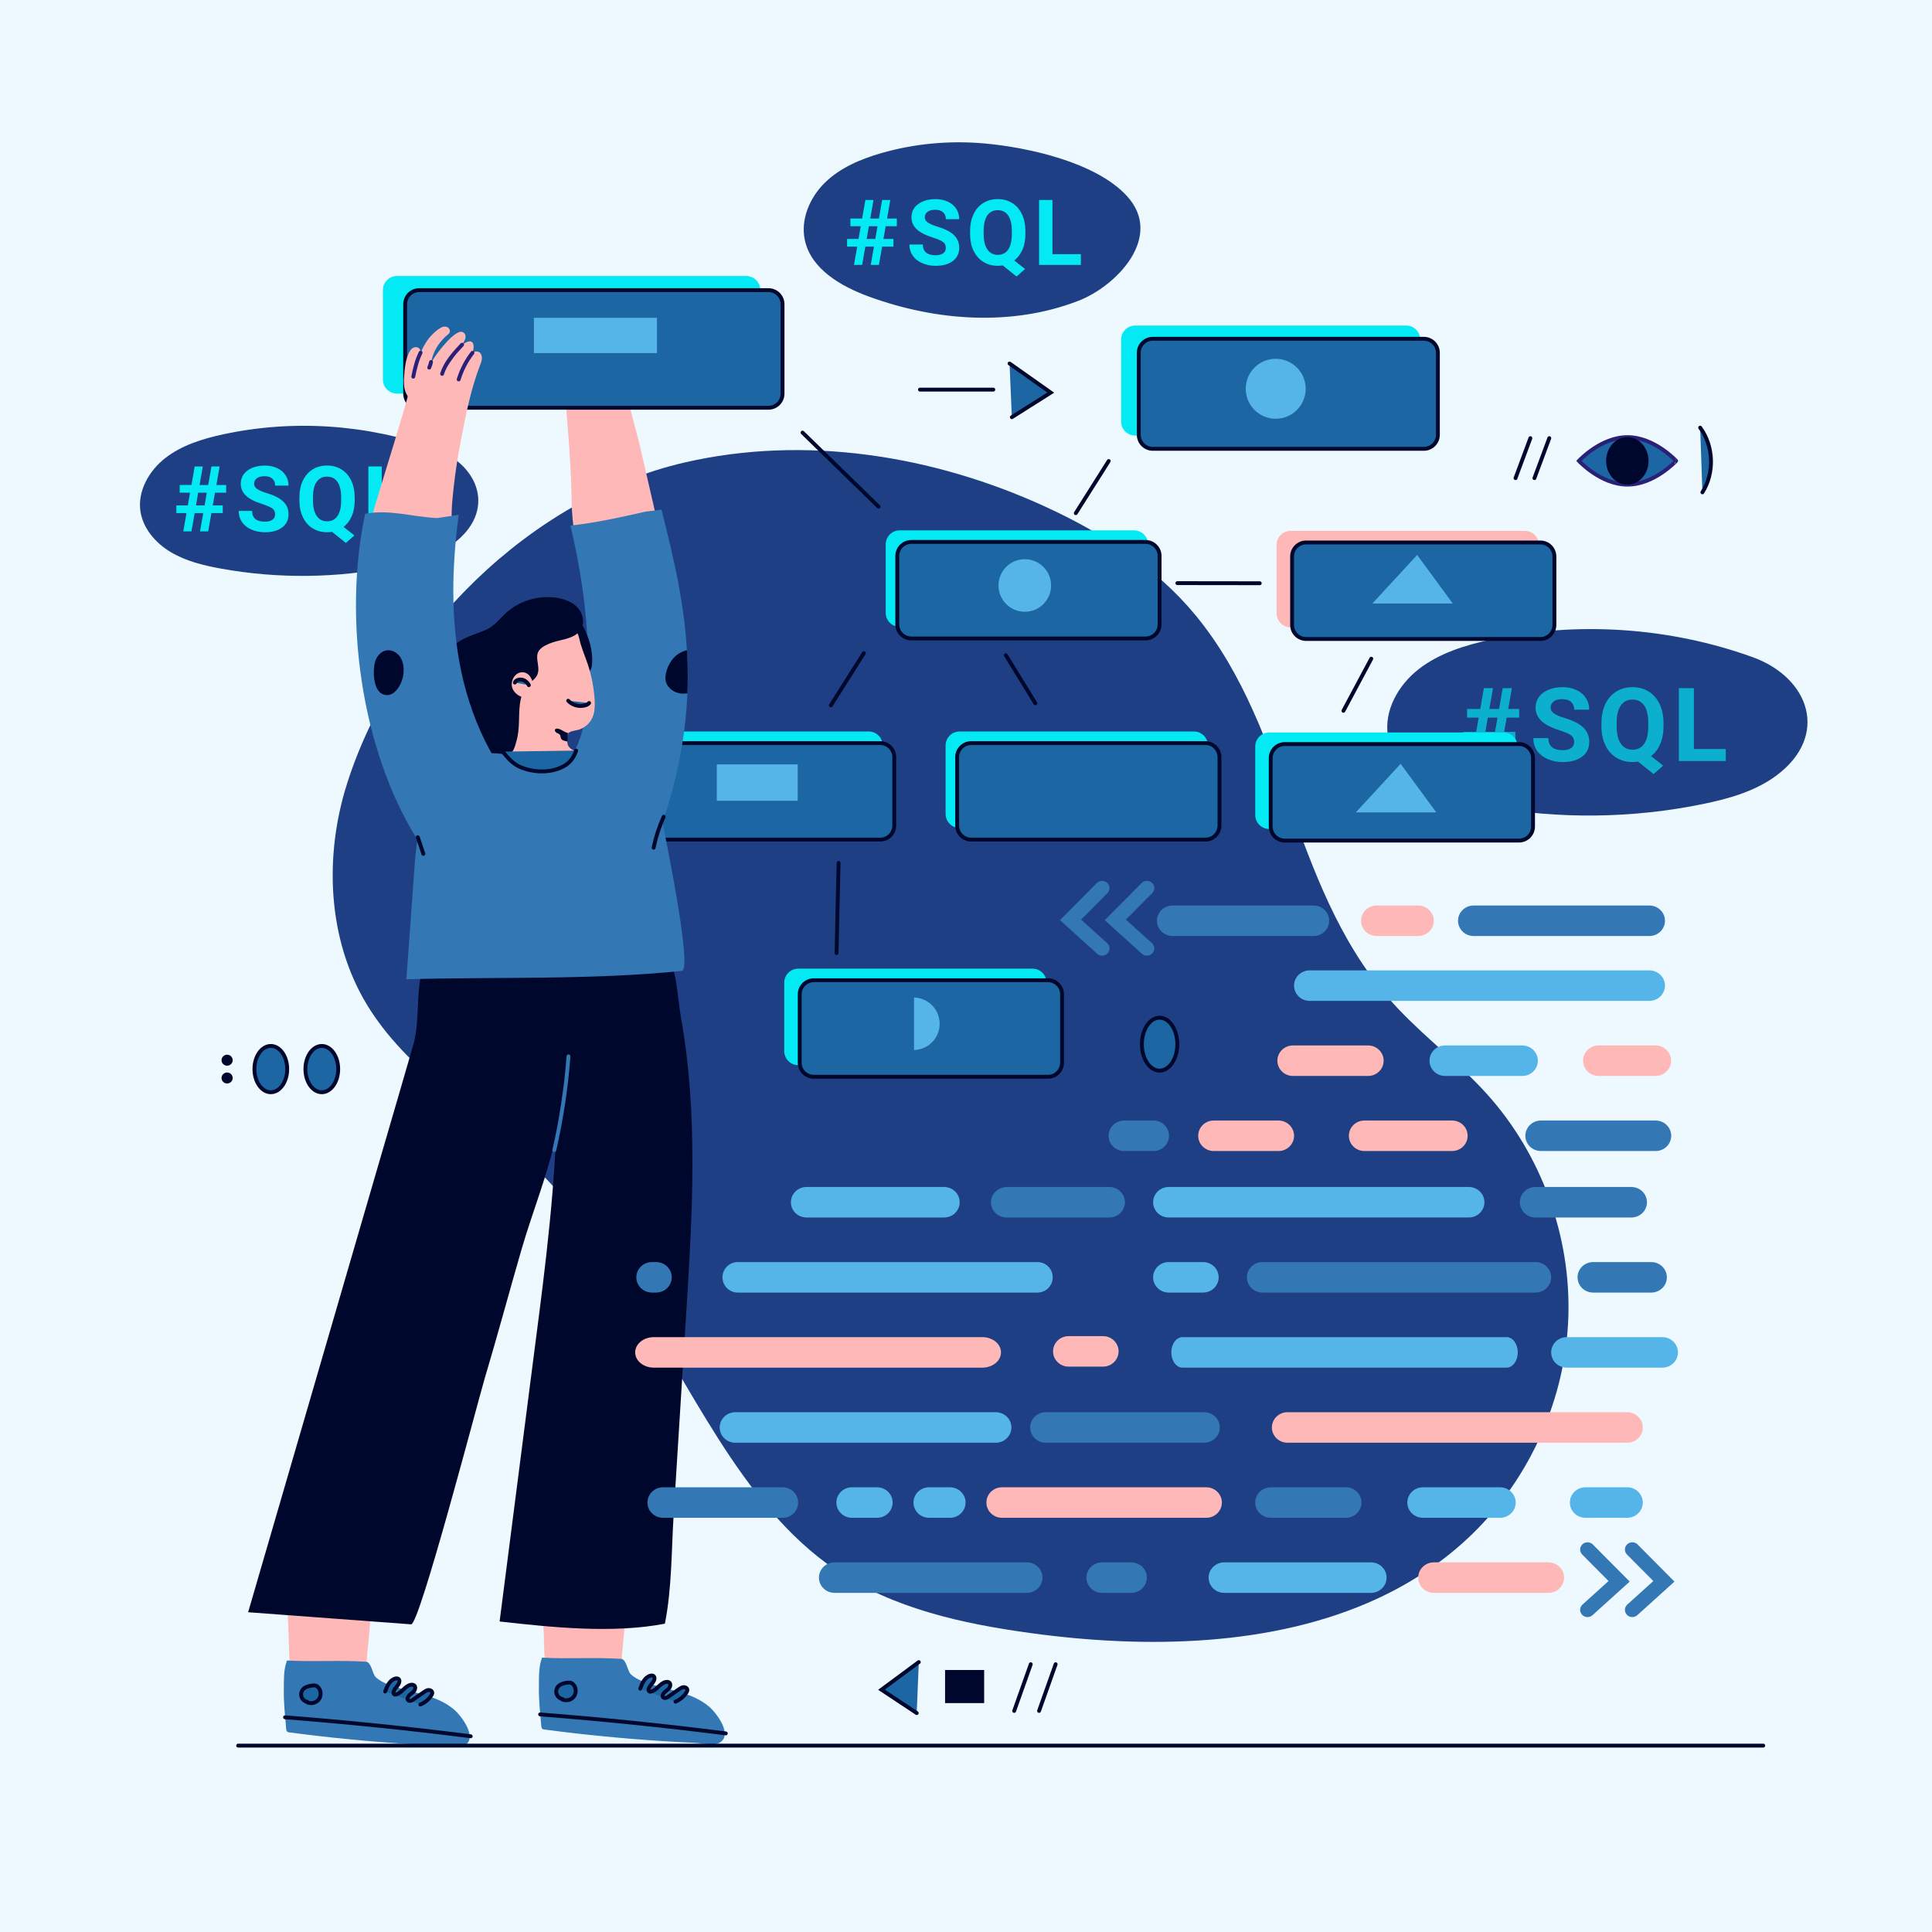 <svg xmlns="http://www.w3.org/2000/svg" xmlns:xlink="http://www.w3.org/1999/xlink" version="1.1" x="0px" y="0px" viewBox="0 0 500 500" style="enable-background:new 0 0 500 500;" xml:space="preserve">
<g id="BACKGROUND">
	<rect style="fill:#edf9fe;" width="500" height="500"/>
</g>
<g id="OBJECTS">
	<g>
		<g>
			<g>
				<path style="fill:#1e3f84;" d="M453.557,170.06c-21.514-7.756-45.37-9.344-67.783-4.511c-6.652,1.434-13.352,3.508-18.648,7.649      c-5.296,4.141-8.967,10.719-7.944,17.224c0.856,5.444,4.855,10.078,9.704,12.979c4.849,2.901,10.496,4.288,16.102,5.307      c18.417,3.347,37.521,3.125,55.849-0.649c6.717-1.383,13.51-3.324,18.939-7.385C473.509,190.401,468.341,175.39,453.557,170.06z      "/>
			</g>
		</g>
		<g style="opacity:0.66;">
			<path style="fill:#03eaf4;" d="M386.518,191.648h-2.5l-0.933,5.312h-2.371l0.933-5.312h-2.941v-2.229h3.329l0.648-3.705h-3.006     v-2.229h3.407l0.946-5.39h2.358l-0.946,5.39h2.514l0.945-5.39h2.371l-0.945,5.39h2.837v2.229h-3.239l-0.648,3.705h2.902v2.229     h-3.291l-0.933,5.312h-2.371L386.518,191.648z M384.406,189.419h2.501l0.648-3.705h-2.514L384.406,189.419z"/>
			<path style="fill:#03eaf4;" d="M407.394,192.01c0-0.734-0.259-1.297-0.778-1.691c-0.517-0.393-1.45-0.807-2.798-1.243     c-1.347-0.436-2.414-0.866-3.2-1.289c-2.142-1.157-3.213-2.716-3.213-4.677c0-1.019,0.287-1.928,0.861-2.727     c0.574-0.799,1.399-1.423,2.475-1.872c1.076-0.449,2.282-0.674,3.621-0.674c1.347,0,2.548,0.245,3.602,0.732     c1.054,0.488,1.872,1.177,2.455,2.066c0.583,0.89,0.875,1.9,0.875,3.032h-3.887c0-0.863-0.272-1.535-0.816-2.014     c-0.544-0.479-1.308-0.719-2.292-0.719c-0.951,0-1.689,0.201-2.216,0.603c-0.527,0.402-0.791,0.931-0.791,1.587     c0,0.613,0.309,1.127,0.926,1.542c0.617,0.414,1.527,0.803,2.727,1.166c2.211,0.665,3.822,1.49,4.833,2.475     c1.01,0.985,1.516,2.211,1.516,3.679c0,1.632-0.618,2.913-1.853,3.842c-1.235,0.929-2.898,1.393-4.987,1.393     c-1.452,0-2.773-0.266-3.964-0.797c-1.193-0.531-2.101-1.259-2.728-2.183c-0.626-0.924-0.939-1.995-0.939-3.213h3.899     c0,2.082,1.244,3.123,3.732,3.123c0.924,0,1.645-0.188,2.163-0.564C407.134,193.209,407.394,192.684,407.394,192.01z"/>
			<path style="fill:#03eaf4;" d="M430.515,187.956c0,1.762-0.285,3.293-0.855,4.593c-0.57,1.3-1.36,2.343-2.371,3.129l3.136,2.462     l-2.475,2.189l-4.017-3.226c-0.457,0.078-0.932,0.117-1.425,0.117c-1.563,0-2.958-0.376-4.185-1.127     c-1.226-0.752-2.176-1.825-2.85-3.22c-0.674-1.395-1.015-2.999-1.023-4.813v-0.933c0-1.857,0.334-3.492,1.003-4.904     c0.67-1.412,1.615-2.496,2.838-3.252c1.222-0.755,2.618-1.134,4.191-1.134c1.572,0,2.969,0.378,4.191,1.134     c1.222,0.756,2.168,1.84,2.838,3.252c0.669,1.412,1.003,3.042,1.003,4.891V187.956z M426.576,187.1     c0-1.978-0.354-3.48-1.062-4.508c-0.709-1.028-1.719-1.542-3.032-1.542c-1.304,0-2.311,0.508-3.018,1.522     c-0.709,1.015-1.068,2.503-1.076,4.463v0.92c0,1.926,0.354,3.42,1.062,4.482c0.709,1.063,1.728,1.594,3.058,1.594     c1.304,0,2.307-0.512,3.006-1.535c0.7-1.023,1.053-2.516,1.062-4.476V187.1z"/>
			<path style="fill:#03eaf4;" d="M438.375,193.837h8.253v3.123h-12.14v-18.864h3.887V193.837z"/>
		</g>
	</g>
	<g>
		<g>
			<g>
				<path style="fill:#1e3f84;" d="M112.336,116.033c-17.319-6.244-36.525-7.522-54.568-3.631      c-5.355,1.155-10.749,2.825-15.012,6.158c-4.264,3.334-7.219,8.63-6.396,13.866c0.689,4.383,3.909,8.113,7.812,10.449      c3.903,2.336,8.449,3.452,12.963,4.273c14.826,2.694,30.206,2.516,44.961-0.523c5.407-1.114,10.876-2.676,15.246-5.945      C128.398,132.408,124.238,120.324,112.336,116.033z"/>
			</g>
		</g>
		<g>
			<path style="fill:#03eaf4;" d="M52.604,132.785h-2.227l-0.831,4.732h-2.112l0.831-4.732h-2.62V130.8h2.966l0.577-3.3h-2.678     v-1.985h3.035l0.843-4.801h2.1l-0.842,4.801h2.239l0.842-4.801h2.112l-0.842,4.801h2.527v1.985h-2.885l-0.577,3.3h2.585v1.985     h-2.931l-0.831,4.732h-2.112L52.604,132.785z M50.723,130.8h2.228l0.577-3.3h-2.239L50.723,130.8z"/>
			<path style="fill:#03eaf4;" d="M71.199,133.109c0-0.654-0.231-1.156-0.693-1.506c-0.461-0.35-1.292-0.719-2.492-1.108     c-1.2-0.389-2.15-0.771-2.851-1.149c-1.908-1.031-2.862-2.42-2.862-4.166c0-0.908,0.256-1.717,0.767-2.429     c0.512-0.711,1.246-1.267,2.205-1.667s2.033-0.6,3.225-0.6c1.2,0,2.269,0.218,3.208,0.652c0.939,0.435,1.668,1.048,2.187,1.841     c0.519,0.792,0.779,1.693,0.779,2.7h-3.463c0-0.769-0.242-1.368-0.727-1.794c-0.485-0.427-1.165-0.641-2.042-0.641     c-0.847,0-1.505,0.179-1.974,0.537c-0.47,0.358-0.704,0.829-0.704,1.414c0,0.546,0.275,1.004,0.825,1.373     c0.55,0.369,1.36,0.715,2.429,1.038c1.97,0.593,3.405,1.327,4.305,2.204c0.9,0.877,1.351,1.97,1.351,3.277     c0,1.454-0.551,2.595-1.651,3.422c-1.1,0.827-2.581,1.241-4.442,1.241c-1.293,0-2.47-0.237-3.531-0.71     c-1.062-0.473-1.872-1.121-2.43-1.945s-0.837-1.777-0.837-2.862h3.474c0,1.855,1.108,2.781,3.324,2.781     c0.823,0,1.465-0.167,1.926-0.502C70.968,134.176,71.199,133.709,71.199,133.109z"/>
			<path style="fill:#03eaf4;" d="M91.795,129.497c0,1.57-0.254,2.933-0.762,4.091c-0.508,1.158-1.211,2.087-2.112,2.787     l2.793,2.193l-2.205,1.95l-3.578-2.874c-0.407,0.069-0.83,0.104-1.269,0.104c-1.393,0-2.635-0.335-3.728-1.004     c-1.092-0.669-1.938-1.626-2.539-2.868c-0.6-1.242-0.904-2.672-0.911-4.287v-0.831c0-1.654,0.298-3.11,0.894-4.368     c0.597-1.258,1.439-2.224,2.528-2.897c1.089-0.673,2.332-1.01,3.733-1.01c1.401,0,2.644,0.337,3.733,1.01     c1.089,0.673,1.931,1.639,2.528,2.897c0.596,1.258,0.894,2.71,0.894,4.357V129.497z M88.286,128.735     c0-1.762-0.316-3.1-0.946-4.016c-0.631-0.915-1.531-1.373-2.701-1.373c-1.162,0-2.058,0.452-2.688,1.356     c-0.631,0.904-0.951,2.229-0.958,3.975v0.82c0,1.715,0.316,3.046,0.946,3.993c0.631,0.947,1.539,1.42,2.724,1.42     c1.162,0,2.055-0.456,2.678-1.368c0.623-0.911,0.938-2.241,0.946-3.987V128.735z"/>
			<path style="fill:#03eaf4;" d="M98.797,134.736h7.352v2.781H95.334v-16.803h3.462V134.736z"/>
		</g>
	</g>
	<g>
		<path style="fill:#1e3f84;" d="M356.275,413.803c9.053-4.17,17.417-9.679,24.749-16.799    c15.034-14.598,24.137-35.135,24.858-56.077c0.721-20.942-6.948-42.057-20.942-57.654c-7.121-7.938-15.723-14.418-23.054-22.163    c-27.666-29.229-27.61-71.616-52.385-101.768c-10.293-12.528-24.332-21.507-39.073-28.261    c-28.979-13.278-62.162-18.55-93.225-11.396c-39.846,9.178-74.965,44.096-87.369,83.064c-5.978,18.777-5.115,40.242,5.044,57.127    c10.417,17.312,28.888,27.87,43.338,41.992c20.322,19.86,32.361,46.43,47.633,70.392c8.274,12.982,17.833,25.548,30.607,34.141    c14.713,9.898,32.599,13.809,50.167,16.225C296.609,426.751,329.463,426.152,356.275,413.803z"/>
	</g>
	<g>
		<path style="fill:#1c66a3;stroke:#00072d;stroke-linecap:round;stroke-miterlimit:10;" d="M304.69,270.231    c0,3.781-2.053,6.847-4.586,6.847c-2.533,0-4.586-3.065-4.586-6.847s2.053-6.847,4.586-6.847    C302.636,263.384,304.69,266.45,304.69,270.231z"/>
		<g>
			<g>
				<path style="fill:#1c66a3;stroke:#00072d;stroke-linecap:round;stroke-miterlimit:10;" d="M440,110.667      c3.515,4.819,3.754,11.709,0.582,16.75"/>
				<g>
					<g>
						<path style="fill:#1c66a3;stroke:#2a2077;stroke-miterlimit:10;" d="M421.198,125.42c-6.951,0-12.587-6.146-12.587-6.146        s5.635-6.146,12.587-6.146c6.952,0,12.587,6.146,12.587,6.146S428.149,125.42,421.198,125.42z"/>
						<path d="M421.153,125.435c-3.032,0-5.491-2.755-5.491-6.154c0-3.399,2.458-6.154,5.491-6.154c3.032,0,5.491,2.755,5.491,6.154        C426.644,122.68,424.185,125.435,421.153,125.435z" fill="#00072d"/>
					</g>
				</g>
			</g>
			<g>
				
					<line style="fill:#1c66a3;stroke:#00072d;stroke-linecap:round;stroke-miterlimit:10;" x1="396.063" y1="113.391" x2="392.215" y2="123.737"/>
				
					<line style="fill:#1c66a3;stroke:#00072d;stroke-linecap:round;stroke-miterlimit:10;" x1="400.958" y1="113.391" x2="397.11" y2="123.737"/>
			</g>
		</g>
		<g>
			<g>
				<path style="stroke:#00072d;stroke-miterlimit:10;" d="M59.72,274.377c0,0.509-0.422,0.922-0.943,0.922      s-0.943-0.413-0.943-0.922c0-0.509,0.422-0.922,0.943-0.922S59.72,273.868,59.72,274.377z" fill="#00072d"/>
				<path style="stroke:#00072d;stroke-miterlimit:10;" d="M59.72,278.985c0,0.509-0.422,0.922-0.943,0.922      s-0.943-0.413-0.943-0.922c0-0.509,0.422-0.922,0.943-0.922S59.72,278.476,59.72,278.985z" fill="#00072d"/>
			</g>
			<path style="fill:#1c66a3;stroke:#00072d;stroke-linecap:round;stroke-miterlimit:10;" d="M74.329,276.681     c0,3.308-1.899,5.99-4.242,5.99c-2.343,0-4.241-2.682-4.241-5.99c0-3.309,1.899-5.991,4.241-5.991     C72.431,270.691,74.329,273.373,74.329,276.681z"/>
			<path style="fill:#1c66a3;stroke:#00072d;stroke-linecap:round;stroke-miterlimit:10;" d="M87.525,276.681     c0,3.308-1.899,5.99-4.242,5.99c-2.343,0-4.242-2.682-4.242-5.99c0-3.309,1.899-5.991,4.242-5.991     C85.626,270.691,87.525,273.373,87.525,276.681z"/>
		</g>
		<g>
			<polyline style="fill:#1c66a3;stroke:#00072d;stroke-linecap:round;stroke-miterlimit:10;" points="237.784,430.149      228.126,437.293 237.248,443.339    "/>
			
				<line style="fill:#1c66a3;stroke:#00072d;stroke-linecap:round;stroke-miterlimit:10;" x1="266.76" y1="430.698" x2="262.467" y2="442.789"/>
			
				<line style="fill:#1c66a3;stroke:#00072d;stroke-linecap:round;stroke-miterlimit:10;" x1="273.199" y1="430.698" x2="268.906" y2="442.789"/>
			<rect x="244.584" y="432.194" width="10.115" height="8.567" fill="#00072d"/>
		</g>
		<g>
			
				<line style="fill:#1c66a3;stroke:#00072d;stroke-linecap:round;stroke-miterlimit:10;" x1="257.066" y1="100.832" x2="238.085" y2="100.832"/>
			<polyline style="fill:#1c66a3;stroke:#00072d;stroke-linecap:round;stroke-miterlimit:10;" points="261.27,94.076 271.928,101.603      261.862,107.971    "/>
		</g>
	</g>
	<g>
		<path style="fill:#03eaf4;" d="M293.473,162.228h-60.618c-2.007,0-3.634-1.627-3.634-3.635v-17.711    c0-2.007,1.627-3.635,3.634-3.635h60.618c2.007,0,3.635,1.627,3.635,3.635v17.711C297.107,160.6,295.48,162.228,293.473,162.228z"/>
		<g>
			
				<line style="fill:#1c66a3;stroke:#00072d;stroke-linecap:round;stroke-linejoin:round;stroke-miterlimit:10;" x1="278.413" y1="132.799" x2="286.938" y2="119.315"/>
			
				<line style="fill:#1c66a3;stroke:#00072d;stroke-linecap:round;stroke-linejoin:round;stroke-miterlimit:10;" x1="260.302" y1="169.56" x2="267.945" y2="182.007"/>
			
				<line style="fill:#1c66a3;stroke:#00072d;stroke-linecap:round;stroke-linejoin:round;stroke-miterlimit:10;" x1="304.698" y1="150.913" x2="326.021" y2="150.941"/>
			
				<line style="fill:#1c66a3;stroke:#00072d;stroke-linecap:round;stroke-linejoin:round;stroke-miterlimit:10;" x1="215.035" y1="182.525" x2="223.559" y2="169.042"/>
			
				<line style="fill:#1c66a3;stroke:#00072d;stroke-linecap:round;stroke-linejoin:round;stroke-miterlimit:10;" x1="207.698" y1="111.962" x2="227.381" y2="131.128"/>
			
				<line style="fill:#1c66a3;stroke:#00072d;stroke-linecap:round;stroke-linejoin:round;stroke-miterlimit:10;" x1="217.022" y1="223.329" x2="216.504" y2="246.638"/>
			
				<line style="fill:#1c66a3;stroke:#00072d;stroke-linecap:round;stroke-linejoin:round;stroke-miterlimit:10;" x1="347.676" y1="183.959" x2="354.884" y2="170.475"/>
		</g>
		<g>
			<path style="fill:#03eaf4;" d="M308.973,214.285h-60.618c-2.007,0-3.635-1.627-3.635-3.634V192.94     c0-2.007,1.627-3.634,3.635-3.634h60.618c2.007,0,3.634,1.627,3.634,3.634v17.711     C312.608,212.658,310.98,214.285,308.973,214.285z"/>
			<path style="fill:#1c66a3;stroke:#00072d;stroke-linecap:round;stroke-linejoin:round;stroke-miterlimit:10;" d="M311.967,217.289     h-60.618c-2.007,0-3.635-1.627-3.635-3.634v-17.711c0-2.007,1.627-3.635,3.635-3.635h60.618c2.007,0,3.635,1.627,3.635,3.635     v17.711C315.602,215.661,313.975,217.289,311.967,217.289z"/>
		</g>
		<path style="fill:#1c66a3;stroke:#00072d;stroke-linecap:round;stroke-linejoin:round;stroke-miterlimit:10;" d="M296.467,165.231    h-60.618c-2.007,0-3.635-1.627-3.635-3.635v-17.711c0-2.007,1.627-3.634,3.635-3.634h60.618c2.007,0,3.634,1.627,3.634,3.634    v17.711C300.102,163.604,298.474,165.231,296.467,165.231z"/>
		<g>
			<path style="fill:#03eaf4;" d="M389.109,214.539H328.49c-2.007,0-3.635-1.627-3.635-3.634v-17.711     c0-2.007,1.627-3.635,3.635-3.635h60.618c2.007,0,3.634,1.627,3.634,3.635v17.711     C392.743,212.912,391.116,214.539,389.109,214.539z"/>
			<path style="fill:#1c66a3;stroke:#00072d;stroke-linecap:round;stroke-linejoin:round;stroke-miterlimit:10;" d="M393.113,217.543     h-60.618c-2.007,0-3.635-1.627-3.635-3.635v-17.711c0-2.007,1.627-3.635,3.635-3.635h60.618c2.007,0,3.634,1.627,3.634,3.635     v17.711C396.748,215.916,395.121,217.543,393.113,217.543z"/>
			<polygon style="fill:#56b5e8;" points="371.698,210.234 362.486,197.673 350.892,210.234    "/>
		</g>
		<g>
			<path style="fill:#ffb8b8;" d="M394.639,162.364h-60.618c-2.007,0-3.635-1.627-3.635-3.635v-17.711     c0-2.007,1.627-3.635,3.635-3.635h60.618c2.007,0,3.634,1.627,3.634,3.635v17.711     C398.274,160.737,396.647,162.364,394.639,162.364z"/>
			<path style="fill:#1c66a3;stroke:#00072d;stroke-linecap:round;stroke-linejoin:round;stroke-miterlimit:10;" d="M398.644,165.367     h-60.618c-2.007,0-3.635-1.627-3.635-3.634v-17.711c0-2.007,1.627-3.635,3.635-3.635h60.618c2.007,0,3.634,1.627,3.634,3.635     v17.711C402.279,163.74,400.651,165.367,398.644,165.367z"/>
			<polygon style="fill:#56b5e8;" points="375.976,156.183 366.764,143.622 355.17,156.183    "/>
		</g>
		<path style="fill:#56b5e8;" d="M272.023,151.523c0,3.758-3.046,6.804-6.804,6.804c-3.758,0-6.804-3.046-6.804-6.804    s3.046-6.804,6.804-6.804C268.977,144.719,272.023,147.765,272.023,151.523z"/>
		<g>
			<path style="fill:#03eaf4;" d="M267.215,275.661h-60.618c-2.007,0-3.635-1.627-3.635-3.634v-17.711     c0-2.007,1.627-3.634,3.635-3.634h60.618c2.007,0,3.634,1.627,3.634,3.634v17.711     C270.85,274.034,269.223,275.661,267.215,275.661z"/>
			<path style="fill:#1c66a3;stroke:#00072d;stroke-linecap:round;stroke-linejoin:round;stroke-miterlimit:10;" d="M271.22,278.665     h-60.618c-2.007,0-3.635-1.627-3.635-3.635V257.32c0-2.007,1.627-3.634,3.635-3.634h60.618c2.007,0,3.634,1.627,3.634,3.634     v17.711C274.854,277.038,273.227,278.665,271.22,278.665z"/>
			<path style="fill:#56b5e8;" d="M236.551,271.748c3.677-0.092,6.632-3.095,6.632-6.795c0-3.7-2.954-6.703-6.632-6.795V271.748z"/>
		</g>
		<g>
			<path style="fill:#03eaf4;" d="M363.921,112.734H293.78c-2.007,0-3.635-1.627-3.635-3.634V87.885     c0-2.007,1.627-3.634,3.635-3.634h70.142c2.007,0,3.634,1.627,3.634,3.634V109.1     C367.556,111.107,365.929,112.734,363.921,112.734z"/>
			<path style="fill:#1c66a3;stroke:#00072d;stroke-linecap:round;stroke-linejoin:round;stroke-miterlimit:10;" d="M368.488,116.159     h-70.142c-2.007,0-3.635-1.627-3.635-3.634V91.309c0-2.007,1.627-3.635,3.635-3.635h70.142c2.007,0,3.634,1.627,3.634,3.635     v21.215C372.122,114.532,370.495,116.159,368.488,116.159z"/>
			<circle style="fill:#56b5e8;" cx="330.154" cy="100.614" r="7.758"/>
		</g>
		<g>
			<path style="fill:#03eaf4;" d="M224.806,214.285h-60.618c-2.007,0-3.635-1.627-3.635-3.634V192.94     c0-2.007,1.627-3.634,3.635-3.634h60.618c2.007,0,3.635,1.627,3.635,3.634v17.711     C228.44,212.658,226.813,214.285,224.806,214.285z"/>
			<path style="fill:#1c66a3;stroke:#00072d;stroke-linecap:round;stroke-linejoin:round;stroke-miterlimit:10;" d="M227.8,217.289     h-60.618c-2.007,0-3.634-1.627-3.634-3.634v-17.711c0-2.007,1.627-3.635,3.634-3.635H227.8c2.007,0,3.634,1.627,3.634,3.635     v17.711C231.435,215.661,229.807,217.289,227.8,217.289z"/>
			<rect x="185.506" y="197.823" style="fill:#56b5e8;" width="20.935" height="9.42"/>
		</g>
	</g>
	<g>
		<path style="fill:#ffb8b8;" d="M96.256,412.98l-21.423-10.569c-0.501,6.199-0.58,12.396-0.228,18.531    c0.417,7.271-0.361,19.539,5.224,19.943c3.908,0.283,11.187-0.429,15.134-0.429c-0.46-4.848-0.221-9.799,0.308-14.783    C95.677,421.845,95.977,417.411,96.256,412.98z"/>
		<path style="fill:#3477b5;" d="M74.079,447.583c-0.008-0.064-0.014-0.128-0.019-0.191c-0.279-3.405-0.661-6.551-0.611-10.005    c0.035-2.455-0.093-5.348,0.821-7.653c6.76,0.392,13.638-0.14,20.463,0.324c1.362,0.092,1.632,3.099,2.468,3.941    c1.658,1.669,4.893,2.545,7.088,3.157c4.581,1.278,9.285,2.035,13.085,5.159c1.976,1.625,6.504,7.533,2.73,9.493    c-1.537,0.799-4.597,0.069-6.24-0.007c-2.716-0.125-5.431-0.274-8.144-0.446c-10.282-0.654-20.542-1.65-30.756-2.998    c-0.241-0.032-0.5-0.073-0.671-0.245C74.156,447.973,74.105,447.78,74.079,447.583z"/>
		<path style="fill:#1c66a3;stroke:#00072d;stroke-linecap:round;stroke-linejoin:round;stroke-miterlimit:10;" d="M73.769,444.433    c16.051,1.248,32.072,2.886,48.044,4.913"/>
		<path style="fill:#1c66a3;stroke:#00072d;stroke-linecap:round;stroke-linejoin:round;stroke-miterlimit:10;" d="M108.796,441.131    c1.145-0.469,2.14-1.295,2.813-2.333c0.153-0.236,0.294-0.506,0.252-0.784c-0.064-0.43-0.56-0.684-0.993-0.64    c-0.433,0.044-0.811,0.3-1.168,0.549c-0.895,0.623-1.789,1.246-2.684,1.869c-0.255,0.177-0.523,0.36-0.831,0.396    c-0.308,0.036-0.664-0.131-0.729-0.434c-0.013-0.493,0.336-0.92,0.714-1.237c0.377-0.317,0.811-0.586,1.082-0.997    c0.271-0.412,0.311-1.036-0.074-1.344c-0.243-0.194-0.586-0.209-0.89-0.146c-1.501,0.307-2.306,2.115-3.79,2.495    c-0.145,0.037-0.306,0.058-0.439-0.01c-0.237-0.121-0.268-0.452-0.201-0.71c0.264-1.012,1.47-1.649,1.514-2.694    c0.007-0.176-0.024-0.362-0.132-0.502c-0.207-0.271-0.613-0.284-0.943-0.197c-1.43,0.377-2.124,1.957-2.623,3.349"/>
		<path style="fill:#1c66a3;stroke:#00072d;stroke-linecap:round;stroke-linejoin:round;stroke-miterlimit:10;" d="M79.493,440.56    c0.986,0.459,2.266,0.164,2.952-0.68c0.686-0.844,0.712-2.158,0.06-3.029c-0.186-0.249-0.426-0.465-0.716-0.576    c-0.383-0.147-0.811-0.097-1.216-0.029c-0.792,0.132-1.626,0.354-2.157,0.957c-0.459,0.521-0.612,1.293-0.386,1.95    c0.226,0.656,0.822,1.171,1.504,1.299"/>
		<path style="fill:#ffb8b8;" d="M162.273,412.238l-21.423-10.569c-0.501,6.199-0.58,12.396-0.228,18.531    c0.417,7.271-0.361,19.538,5.224,19.943c3.908,0.283,11.187-0.429,15.134-0.429c-0.46-4.848-0.22-9.799,0.308-14.783    C161.693,421.103,161.993,416.669,162.273,412.238z"/>
		<path style="fill:#3477b5;" d="M140.095,446.841c-0.008-0.064-0.014-0.128-0.019-0.191c-0.279-3.405-0.661-6.551-0.611-10.005    c0.035-2.455-0.093-5.348,0.821-7.653c6.76,0.392,13.638-0.14,20.463,0.324c1.362,0.092,1.632,3.099,2.468,3.941    c1.658,1.669,4.893,2.545,7.088,3.157c4.581,1.278,9.286,2.035,13.085,5.159c1.976,1.625,6.504,7.532,2.73,9.493    c-1.537,0.798-4.597,0.069-6.24-0.007c-2.716-0.125-5.431-0.274-8.144-0.446c-10.282-0.654-20.542-1.65-30.756-2.998    c-0.241-0.032-0.5-0.073-0.671-0.245C140.173,447.231,140.121,447.038,140.095,446.841z"/>
		<g>
			<path style="fill:#ffb8b8;" d="M145.747,94.496c0.14,1.043,0.256,2.094,0.304,3.156c0.452,9.946,1.665,19.842,1.832,29.83     c0.119,7.12,0.368,22.285,11,21.733c2.26-0.117,4.381-1.082,6.409-2.088c2.025-1.005,4.156-2.203,5.11-4.252     c0.979-2.101,0.477-4.559-0.043-6.818c-1.546-6.716-3.091-13.432-4.637-20.147c-1.405-6.104-3.481-12.161-4.165-18.4     c-0.176-1.604-0.031-5.987-2.153-6.477c-0.574-0.133-1.217,0.132-1.532,0.63c-0.077-0.548-0.157-1.109-0.413-1.6     c-0.256-0.491-0.727-0.907-1.28-0.941c-0.872-0.054-1.504,0.785-1.962,1.529c-0.115-0.59-0.234-1.19-0.52-1.718     c-0.286-0.528-0.771-0.983-1.363-1.082c-0.656-0.109-1.324,0.244-1.751,0.753c-0.427,0.51-0.652,1.156-0.83,1.796     c-0.268,0.964-0.186,3.173-0.842,3.844c-0.792-0.871-0.865-2.564-0.808-3.7c0.066-1.306,0.385-2.585,0.716-3.85     c0.203-0.778,0.387-1.687-0.112-2.319c-2.138-2.701-3.861,2.742-3.744,4.204C145.119,90.538,145.479,92.503,145.747,94.496z"/>
			<path style="fill:#3477b5;" d="M167.088,132.402c-6.445,1.463-12.893,2.906-19.459,3.616c3.654,15.446,5.181,29.662,4.37,44.249     c-0.542,9.758-2.95,15.956-9.89,22.74c-0.654,0.639-0.754,1.696-0.789,2.61c-0.092,2.399,2.802,2.884,4.529,3.741     c5.031,2.497,9.913,5.283,14.843,7.957l7.735,3.753c15.233-37.785,9.202-63.631,2.768-89.174     C169.828,132.07,168.458,132.235,167.088,132.402z"/>
			<path style="fill:#03eaf4;" d="M193.123,101.866h-90.392c-2.007,0-3.635-1.627-3.635-3.634V75.063     c0-2.007,1.627-3.635,3.635-3.635h90.392c2.007,0,3.635,1.627,3.635,3.634v23.168     C196.757,100.239,195.13,101.866,193.123,101.866z"/>
			<path style="fill:#1c66a3;stroke:#00072d;stroke-linecap:round;stroke-linejoin:round;stroke-miterlimit:10;" d="M198.884,105.525     h-90.392c-2.007,0-3.634-1.627-3.634-3.634V78.723c0-2.007,1.627-3.634,3.634-3.634h90.392c2.007,0,3.635,1.627,3.635,3.634     v23.168C202.518,103.898,200.891,105.525,198.884,105.525z"/>
			<g>
				<defs fill="#00072d">
					<path id="SVGID_1_" d="M167.088,132.402c-6.445,1.463-12.893,2.906-19.459,3.616c3.654,15.446,5.181,29.662,4.37,44.249       c-0.542,9.758-2.95,15.956-9.89,22.74c-0.654,0.639-0.754,1.696-0.789,2.61c-0.092,2.399,2.802,2.884,4.529,3.741       c5.031,2.497,9.913,5.283,14.843,7.957l7.735,3.753c15.233-37.785,9.202-63.631,2.768-89.174       C169.828,132.07,168.458,132.235,167.088,132.402z" fill="#00072d"/>
				</defs>
				<clipPath id="SVGID_00000123419519742098951960000001842482332919059896_" fill="#00072d">
					<use xlink:href="#SVGID_1_" style="overflow:visible;" fill="#00072d"/>
				</clipPath>
				<path style="clip-path:url(#SVGID_00000123419519742098951960000001842482332919059896_);" d="M176.33,179.494      c3.02,0.266,7.949-1.874,7.409-5.513c-0.087-0.587-0.381-1.119-0.669-1.637c-1.687-3.032-3.732-5.567-7.504-3.118      c-1.542,1.001-2.559,2.675-3.072,4.44c-0.241,0.83-0.381,1.712-0.208,2.558c0.37,1.811,2.174,3.095,4.014,3.267      C176.311,179.493,176.321,179.494,176.33,179.494z" fill="#00072d"/>
			</g>
			<g>
				<path d="M97.892,301.559c0.097-0.333,0.194-0.666,0.291-0.999c2.916-10.018,5.864-20.027,8.749-30.054      c1.816-6.312,0.637-13.531,2.339-19.265c3.533-11.904,31.836-6.947,42.28-8.04c5.471-0.573,14.813-3.35,19.432,1.013      c4.134,3.905,4.272,13.661,5.231,19.007c4.549,25.333,2.961,51.316,1.357,77.004c-1.076,17.244-2.153,34.488-3.229,51.732      c-0.585,9.374-0.451,19.094-2.27,28.25c-13.481,2.596-29.197,0.95-42.774-0.568c2.764-21.508,5.528-43.016,8.292-64.524      c2.611-20.314,5.463-40.711,6.313-61.21c-2.095,9.944-6.093,19.664-8.932,29.446c-3.218,11.087-6.199,22.242-9.508,33.303      c-1.692,5.656-16.877,63.871-19.06,63.72c-14.062-1.044-28.125-2.088-42.187-3.132C75.442,378.68,86.667,340.119,97.892,301.559      z" fill="#00072d"/>
				<path style="fill:#3477b5;" d="M163.404,199.727c-4.513-2.754-9.462-4.325-14.079-5.17c-5.735-1.049-11.209-0.985-17.659-0.741      c-6.967,0.263-11.573,2.037-16.373,7.36c-5.681,6.298-7.358,14.042-7.951,22.242c-0.724,10.004-1.449,20.008-2.174,30.013      c23.57-0.674,47.877,0.254,71.303-2.173c2.925-0.304-4.854-37.607-5.496-40.751c-0.413-2.022-0.852-4.089-1.939-5.843      c-1.123-1.813-2.859-3.158-4.648-4.319C164.06,200.134,163.732,199.927,163.404,199.727z"/>
				<g>
					<path d="M153.191,169.261c0.084,0.841,0.101,1.688,0.039,2.537c-0.048,0.665-0.163,1.373-0.62,1.859       c-2.056,2.189-6.587-5.374-7.388-6.733c-1.149-1.951-2.379-4.676-1.863-6.991c0.271-1.216,1.316-2.457,2.658-2.519       c1.47-0.069,3.014,1.69,3.738,2.788C151.549,162.92,152.868,166.041,153.191,169.261z" fill="#00072d"/>
					<path style="fill:#ffb8b8;" d="M137.276,163.528c-0.442,0.211-0.876,0.435-1.299,0.669c-2.304,1.275-4.85,2.929-5.285,5.745       c-0.203,1.314-0.277,2.648-0.278,3.977c-0.001,2.68,0.32,5.347,0.641,8.004c0.279,2.312,0.559,4.624,0.838,6.936       c0.124,1.023,0.78,4.058-0.372,4.71c-0.177,0.1-0.389,0.107-0.592,0.123c-0.405,0.032-0.807,0.111-1.194,0.235       c0.046-0.015,1.275,1.508,1.464,1.646c0.533,0.391,1.007,0.86,1.535,1.266c1.152,0.886,2.453,1.579,3.838,2.023       c2.697,0.864,5.694,0.776,8.326-0.271c0.812-0.323,1.663-0.608,2.382-1.119c0.622-0.442,1.146-1.055,1.54-1.733       c0.34-0.586,0.083-1.318-0.522-1.622c-0.23-0.115-0.449-0.249-0.649-0.412c-0.411-0.334-0.739-0.817-0.794-1.354       c-0.08-0.786-0.239-2.34,0.471-2.804c0.748-0.49,2.143-0.497,3.01-0.905c3.111-1.464,3.739-4.104,3.564-7.335       c-0.178-3.277-0.807-6.529-1.865-9.636c-0.667-1.96-1.506-3.868-1.992-5.881c-0.19-0.788-0.339-1.618-0.823-2.268       c-0.701-0.94-1.544-0.859-2.563-0.99c-0.974-0.126-1.885-0.493-2.897-0.539C141.507,161.891,139.29,162.57,137.276,163.528z"/>
					<path d="M109.469,190.349c1.081,2.073,2.392,3.954,3.904,5.733c1.585,1.866,2.954,1.413,5.14,0.522       c3.615-1.474,7.615-1.995,11.487-1.495c0.515,0.066,1.042,0.15,1.55,0.038c1.467-0.324,1.717-2.077,2.083-3.29       c0.976-3.228,0.498-6.44,0.927-9.741c0.185-1.426,0.621-2.867,1.394-4.089c0.712-1.124,1.823-1.656,2.635-2.635       c1.881-2.266-0.632-5.196,1.03-7.187c0.791-0.947,2.303-1.584,3.438-1.966c2.464-0.83,5.891-0.934,7.334-3.463       c0.988-1.731,0.445-4.048-0.899-5.519c-1.345-1.471-3.326-2.212-5.294-2.531c-4.448-0.722-9.181,0.549-12.669,3.401       c-1.89,1.546-3.324,3.742-5.546,4.768c-2.422,1.119-5.089,1.711-7.324,3.22c-1.183,0.798-2.193,1.822-3.284,2.742       c-2.953,2.491-6.841,5.256-8.184,9.046c-1.187,3.347-0.17,7.068,1.258,10.32C108.764,188.937,109.103,189.649,109.469,190.349z       " fill="#00072d"/>
					<path style="fill:#ffb8b8;" d="M132.525,177.86c0.612,2.333,4.532,4.06,5.353,1.027c0.473-1.747-0.344-4.672-2.446-4.899       C133.416,173.771,132.058,176.082,132.525,177.86z"/>
					<path style="fill:#1c66a3;stroke:#00072d;stroke-linecap:round;stroke-linejoin:round;stroke-miterlimit:10;" d="M133.248,176.646       c0.113-0.309,0.395-0.53,0.7-0.654c0.544-0.221,1.18-0.168,1.707,0.092c0.526,0.26,0.944,0.714,1.211,1.237"/>
					<g>
						<defs fill="#00072d">
							<path id="SVGID_00000103229816293198527620000008604197431368972683_" d="M130.043,182.383         c0.543,3.095,1.117,6.188,1.816,9.245c0.148,0.646,0.118,1.42-0.385,1.851c-0.414,0.355-1.013,0.366-1.558,0.359         c1.579,2.352,3.959,4.159,6.657,5.023c2.697,0.864,5.694,0.776,8.326-0.271c0.812-0.323,1.663-0.608,2.382-1.119         c0.68-0.483,1.284-1.279,1.696-2.002c0.036-0.063,0.071-0.14,0.038-0.204c-0.03-0.057-0.1-0.077-0.163-0.093         c-0.677-0.166-1.371-0.497-1.694-1.115c-0.18-0.344-0.226-0.742-0.255-1.129c-0.059-0.796-0.06-1.596-0.003-2.392         c0.02-0.272-0.056-0.763,0.267-0.812c0.238-0.036,0.596,0.106,0.844,0.125c1.015,0.077,2.031-0.14,2.921-0.635         c2.288-1.272,3.522-3.996,3.8-6.505c0.589-5.325-2.057-14.335-6.618-17.676c-2.797-2.049-7.438-2.128-10.643-1.095         c-3.302,1.065-7.743,3.599-8.57,7.221c-0.376,1.648-0.134,3.367,0.124,5.038         C129.342,178.264,129.682,180.325,130.043,182.383z" fill="#00072d"/>
						</defs>
						<clipPath id="SVGID_00000007395661170764496410000000187337270285270179_" fill="#00072d">
							<use xlink:href="#SVGID_00000103229816293198527620000008604197431368972683_" style="overflow:visible;" fill="#00072d"/>
						</clipPath>
						<path style="clip-path:url(#SVGID_00000007395661170764496410000000187337270285270179_);" d="M149.371,189.991        c-1.178,0.092-2.382-0.159-3.425-0.714c-0.542-0.289-1.07-0.667-1.682-0.713c-0.222-0.017-0.476,0.029-0.599,0.214        c-0.196,0.295,0.081,0.687,0.391,0.859c0.31,0.172,0.691,0.273,0.878,0.574c0.176,0.283,0.124,0.659,0.278,0.955        c0.204,0.392,0.691,0.521,1.123,0.615c0.972,0.212,1.947,0.453,2.841,0.888" fill="#00072d"/>
					</g>
				</g>
				<g>
					<path style="fill:#ffb8b8;" d="M107.574,95.009c-0.374,1.317-0.696,2.652-1.05,3.975c-2.798,10.471-6.172,20.816-9.267,31.224       c-0.441,1.483-0.882,2.966-1.325,4.449c-1.014,3.402-2.03,7.053-0.961,10.438c1.197,3.79,4.934,6.433,8.862,7.036       c2.605,0.4,5.262,0.001,7.736-0.861c3.019-1.053,3.575-1.896,4.476-4.864c1.472-4.851,0.526-10.989,0.955-16.085       c0.484-5.739,1.29-11.45,2.411-17.099c1.258-6.337,2.494-12.667,4.831-18.721c0.206-0.533,0.42-1.074,0.469-1.643       c0.048-0.57-0.095-1.185-0.512-1.576c-0.648-0.609-1.813-0.324-2.27,0.377c0.292-0.449,0.594-0.925,0.624-1.459       c0.026-0.469,0.057-1.113-0.242-1.502c-0.749-0.973-2.373,0.293-2.995,0.788c0.538-0.677,1.334-1.717,1.148-2.644       c-0.091-0.452-0.44-0.859-0.891-0.959c-0.418-0.092-0.848,0.075-1.224,0.281c-1.183,0.65-2.29,1.81-3.179,2.814       c-1.337,1.509-2.54,3.137-3.589,4.859c0.432-2.677,1.756-4.84,3.67-6.697c0.576-0.558,1.519-0.934,1.067-1.927       c-0.247-0.542-0.93-0.785-1.514-0.672c-0.812,0.157-1.807,0.987-2.413,1.534c-1.858,1.676-2.927,3.671-3.835,5.975       C108.173,93.017,107.858,94.008,107.574,95.009z"/>
					<path style="fill:#1c66a3;stroke:#00072d;stroke-linecap:round;stroke-linejoin:round;stroke-miterlimit:10;" d="M111.664,97.977"/>
					<path style="fill:#1c66a3;stroke:#00072d;stroke-linecap:round;stroke-linejoin:round;stroke-miterlimit:10;" d="M113.131,93.5"/>
				</g>
			</g>
			<path style="fill:#3477b5;" d="M119.371,173.77c-2.809-13.29-2.441-27.063-0.662-40.546c-0.074,0.012-0.148,0.025-0.222,0.036     c-1.798,0.281-3.597,0.554-5.397,0.82c-6.966-0.407-12.222-2.271-18.597-1.125c-5.687,26.865-1.11,60.801,13.385,84.132     c4.071,6.552,9.25,12.969,16.51,15.577c6.38-7.28,11.202-13.147,15.782-21.675C129.193,201.563,122.363,187.925,119.371,173.77z"/>
			<rect x="138.175" y="82.249" style="fill:#56b5e8;" width="31.847" height="9.131"/>
			<path style="fill:#1c66a3;stroke:#2a2077;stroke-linecap:round;stroke-linejoin:round;stroke-miterlimit:10;" d="M122.275,91.313     c-1.592,2.056-2.808,4.402-3.569,6.888"/>
			<path style="fill:#1c66a3;stroke:#2a2077;stroke-linecap:round;stroke-linejoin:round;stroke-miterlimit:10;" d="M119.585,89.208     c-2.099,2.25-4.263,4.608-5.166,7.55"/>
			<path style="fill:#1c66a3;stroke:#2a2077;stroke-linecap:round;stroke-linejoin:round;stroke-miterlimit:10;" d="M111.553,93.682     c-0.096,0.503-0.255,0.994-0.472,1.458"/>
			<path style="fill:#ffb8b8;" d="M106.081,90.857c0.196-0.319,0.441-0.601,0.759-0.794c0.55-0.333,1.364-0.298,1.741,0.222     c0.355,0.489,0.211,1.164,0.076,1.753c-0.367,1.601-0.461,3.241-0.473,4.879c-0.012,1.54,0.281,2.971,0.072,4.534     c-0.077,0.579-0.23,1.216-0.716,1.54c-0.444,0.297-1.063,0.231-1.513-0.056c-0.451-0.287-0.755-0.757-0.97-1.246     c-0.541-1.233-0.583-2.625-0.498-3.969C104.693,95.625,104.962,92.682,106.081,90.857z"/>
			<path style="fill:#1c66a3;stroke:#2a2077;stroke-linecap:round;stroke-linejoin:round;stroke-miterlimit:10;" d="M108.851,91.265     c-0.96,1.927-1.478,4.109-1.899,6.217"/>
			<path style="fill:#1c66a3;stroke:#00072d;stroke-linecap:round;stroke-linejoin:round;stroke-miterlimit:10;" d="M147.039,181.347     c1.116,1.184,2.926,1.659,4.48,1.175c0.358-0.111,0.718-0.282,0.936-0.587"/>
			<path style="fill:#1c66a3;stroke:#00072d;stroke-linecap:round;stroke-linejoin:round;stroke-miterlimit:10;" d="M108.129,216.669     c0.481,1.435,0.961,2.87,1.442,4.306"/>
			<path style="fill:#1c66a3;stroke:#00072d;stroke-linecap:round;stroke-linejoin:round;stroke-miterlimit:10;" d="M171.76,211.362     c-1.155,2.573-2.032,5.271-2.608,8.032"/>
			<path d="M97.089,171.192c0.42-1.372,1.492-2.632,2.906-2.877c1.467-0.254,2.965,0.665,3.715,1.951     c0.75,1.286,0.86,2.857,0.675,4.334c-0.289,2.303-2.27,6.197-5.237,5.1C96.519,178.729,96.431,173.342,97.089,171.192z" fill="#00072d"/>
		</g>
		<path style="fill:#1c66a3;stroke:#00072d;stroke-linecap:round;stroke-linejoin:round;stroke-miterlimit:10;" d="M139.785,443.691    c16.051,1.248,32.072,2.886,48.044,4.913"/>
		<path style="fill:#1c66a3;stroke:#00072d;stroke-linecap:round;stroke-linejoin:round;stroke-miterlimit:10;" d="M174.812,440.389    c1.145-0.469,2.14-1.295,2.813-2.333c0.153-0.236,0.294-0.506,0.252-0.784c-0.065-0.43-0.561-0.684-0.993-0.64    c-0.433,0.044-0.811,0.3-1.168,0.549c-0.895,0.623-1.789,1.246-2.684,1.869c-0.255,0.177-0.523,0.36-0.832,0.396    c-0.308,0.036-0.664-0.131-0.728-0.434c-0.013-0.492,0.336-0.92,0.714-1.236s0.811-0.586,1.082-0.997    c0.271-0.412,0.311-1.037-0.074-1.344c-0.243-0.194-0.586-0.209-0.89-0.146c-1.501,0.307-2.306,2.115-3.79,2.495    c-0.145,0.037-0.306,0.058-0.439-0.01c-0.237-0.121-0.268-0.452-0.201-0.71c0.264-1.012,1.47-1.649,1.514-2.694    c0.007-0.176-0.024-0.362-0.131-0.502c-0.207-0.271-0.613-0.284-0.943-0.197c-1.43,0.377-2.124,1.957-2.623,3.349"/>
		<path style="fill:#1c66a3;stroke:#00072d;stroke-linecap:round;stroke-linejoin:round;stroke-miterlimit:10;" d="M145.51,439.818    c0.986,0.459,2.266,0.164,2.952-0.68c0.686-0.844,0.712-2.158,0.06-3.029c-0.186-0.248-0.426-0.465-0.716-0.576    c-0.383-0.147-0.811-0.096-1.216-0.029c-0.792,0.132-1.626,0.354-2.157,0.957c-0.459,0.521-0.611,1.293-0.385,1.95    s0.822,1.171,1.504,1.299"/>
		<path style="fill:#1c66a3;stroke:#3477b5;stroke-linecap:round;stroke-linejoin:round;stroke-miterlimit:10;" d="M143.454,297.651    c1.835-7.982,3.063-16.103,3.67-24.271"/>
		<path style="fill:#1c66a3;stroke:#00072d;stroke-linecap:round;stroke-linejoin:round;stroke-miterlimit:10;" d="M149.111,194.253    c-0.68,2.102-1.916,3.4-3.489,4.186c-3,1.5-6.634,1.529-9.828,0.505c-0.638-0.204-1.263-0.455-1.847-0.783    c-1.547-0.87-2.743-2.243-3.835-3.642"/>
	</g>
	
		<line style="fill:#1c66a3;stroke:#00072d;stroke-linecap:round;stroke-linejoin:round;stroke-miterlimit:10;" x1="61.626" y1="451.76" x2="456.33" y2="451.76"/>
	<g>
		<g>
			<path style="fill:#56b5e8;" d="M244.329,307.193H208.72c-2.229,0-4.036,1.767-4.036,3.947l0,0c0,2.18,1.807,3.947,4.036,3.947     h35.609c2.229,0,4.036-1.767,4.036-3.947l0,0C248.365,308.959,246.558,307.193,244.329,307.193z"/>
			<path style="fill:#3477b5;" d="M287.097,307.193h-26.433c-2.108,0-3.991,1.507-4.191,3.559c-0.23,2.354,1.657,4.334,4.017,4.334     h26.606c2.229,0,4.036-1.767,4.036-3.947l0,0C291.133,308.959,289.326,307.193,287.097,307.193z"/>
			<path style="fill:#56b5e8;" d="M298.425,311.139L298.425,311.139c0,2.18,1.807,3.947,4.036,3.947h77.673     c2.229,0,4.036-1.767,4.036-3.947l0,0c0-2.18-1.807-3.947-4.036-3.947h-77.673C300.232,307.193,298.425,308.959,298.425,311.139z     "/>
			<path style="fill:#3477b5;" d="M422.198,307.193h-24.823c-2.229,0-4.036,1.767-4.036,3.947l0,0c0,2.18,1.807,3.947,4.036,3.947     h24.823c2.229,0,4.036-1.767,4.036-3.947l0,0C426.234,308.959,424.427,307.193,422.198,307.193z"/>
			<path style="fill:#3477b5;" d="M397.391,326.622h-70.662c-2.229,0-4.036,1.767-4.036,3.947l0,0c0,2.18,1.807,3.947,4.036,3.947     h70.662c2.229,0,4.036-1.767,4.036-3.947l0,0C401.427,328.389,399.62,326.622,397.391,326.622z"/>
			<path style="fill:#3477b5;" d="M408.266,330.569L408.266,330.569c0,2.18,1.807,3.947,4.036,3.947h15.045     c2.229,0,4.036-1.767,4.036-3.947l0,0c0-2.18-1.807-3.947-4.036-3.947h-15.045C410.073,326.622,408.266,328.389,408.266,330.569z     "/>
			<path style="fill:#56b5e8;" d="M311.355,326.622h-8.894c-2.229,0-4.036,1.767-4.036,3.947l0,0c0,2.18,1.807,3.947,4.036,3.947     h8.894c2.229,0,4.036-1.767,4.036-3.947l0,0C315.392,328.389,313.585,326.622,311.355,326.622z"/>
			<path style="fill:#ffb8b8;" d="M285.456,345.788h-8.894c-2.229,0-4.036,1.767-4.036,3.947l0,0c0,2.18,1.807,3.947,4.036,3.947     h8.894c2.229,0,4.036-1.767,4.036-3.947l0,0C289.492,347.555,287.685,345.788,285.456,345.788z"/>
			<path style="fill:#56b5e8;" d="M186.978,330.569L186.978,330.569c0,2.18,1.767,3.947,3.947,3.947h77.574     c2.18,0,3.947-1.767,3.947-3.947l0,0c0-2.18-1.767-3.947-3.947-3.947h-77.574C188.745,326.622,186.978,328.389,186.978,330.569z"/>
			<path style="fill:#3477b5;" d="M169.815,326.622h-1.095c-2.229,0-4.036,1.767-4.036,3.947l0,0c0,2.18,1.807,3.947,4.036,3.947     h1.095c2.229,0,4.036-1.767,4.036-3.947l0,0C173.851,328.389,172.044,326.622,169.815,326.622z"/>
			<path style="fill:#ffb8b8;" d="M164.382,349.998L164.382,349.998c0,2.18,2.158,3.947,4.82,3.947h85.035     c2.662,0,4.82-1.767,4.82-3.947l0,0c0-2.18-2.158-3.947-4.82-3.947h-85.035C166.54,346.052,164.382,347.819,164.382,349.998z"/>
			<path style="fill:#56b5e8;" d="M303.134,349.998L303.134,349.998c0,2.18,1.295,3.947,2.893,3.947h83.879     c1.598,0,2.893-1.767,2.893-3.947l0,0c0-2.18-1.295-3.947-2.893-3.947h-83.879C304.429,346.052,303.134,347.819,303.134,349.998z     "/>
			<path style="fill:#56b5e8;" d="M401.441,349.998L401.441,349.998c0,2.18,1.807,3.947,4.036,3.947h24.738     c2.229,0,4.036-1.767,4.036-3.947l0,0c0-2.18-1.807-3.947-4.036-3.947h-24.738C403.248,346.052,401.441,347.819,401.441,349.998z     "/>
			<path style="fill:#ffb8b8;" d="M329.164,369.428L329.164,369.428c0,2.18,1.807,3.947,4.036,3.947h87.919     c2.229,0,4.036-1.767,4.036-3.947l0,0c0-2.18-1.807-3.947-4.036-3.947H333.2C330.971,365.481,329.164,367.248,329.164,369.428z"/>
			<path style="fill:#56b5e8;" d="M186.255,369.428L186.255,369.428c0,2.18,1.807,3.947,4.036,3.947h67.426     c2.229,0,4.036-1.767,4.036-3.947l0,0c0-2.18-1.807-3.947-4.036-3.947h-67.426C188.062,365.481,186.255,367.248,186.255,369.428z     "/>
			<path style="fill:#3477b5;" d="M266.607,369.428L266.607,369.428c0,2.18,1.807,3.947,4.036,3.947h41.002     c2.229,0,4.036-1.767,4.036-3.947l0,0c0-2.18-1.807-3.947-4.036-3.947h-41.002C268.415,365.481,266.607,367.248,266.607,369.428z     "/>
			<path style="fill:#56b5e8;" d="M216.454,388.858L216.454,388.858c0,2.18,1.807,3.947,4.036,3.947h6.488     c2.229,0,4.036-1.767,4.036-3.947l0,0c0-2.18-1.807-3.947-4.036-3.947h-6.488C218.262,384.911,216.454,386.678,216.454,388.858z"/>
			<path style="fill:#3477b5;" d="M206.548,388.858c0-2.18-1.767-3.947-3.947-3.947h-31.008c-2.229,0-4.036,1.767-4.036,3.947     c0,2.18,1.807,3.947,4.036,3.947h31.008C204.781,392.804,206.548,391.037,206.548,388.858L206.548,388.858z"/>
			<path style="fill:#56b5e8;" d="M236.408,388.858L236.408,388.858c0,2.18,1.807,3.947,4.036,3.947h5.409     c2.229,0,4.036-1.767,4.036-3.947l0,0c0-2.18-1.807-3.947-4.036-3.947h-5.409C238.215,384.911,236.408,386.678,236.408,388.858z"/>
			<path style="fill:#ffb8b8;" d="M255.283,388.858L255.283,388.858c0,2.18,1.807,3.947,4.036,3.947h52.866     c2.229,0,4.036-1.767,4.036-3.947l0,0c0-2.18-1.807-3.947-4.036-3.947h-52.866C257.09,384.911,255.283,386.678,255.283,388.858z"/>
			<path style="fill:#3477b5;" d="M324.85,388.858L324.85,388.858c0,2.18,1.807,3.947,4.036,3.947h19.431     c2.229,0,4.036-1.767,4.036-3.947l0,0c0-2.18-1.807-3.947-4.036-3.947h-19.431C326.657,384.911,324.85,386.678,324.85,388.858z"/>
			<path style="fill:#56b5e8;" d="M364.217,388.858L364.217,388.858c0,2.18,1.807,3.947,4.036,3.947h19.97     c2.229,0,4.036-1.767,4.036-3.947l0,0c0-2.18-1.807-3.947-4.036-3.947h-19.97C366.024,384.911,364.217,386.678,364.217,388.858z"/>
			<path style="fill:#56b5e8;" d="M406.281,388.858L406.281,388.858c0,2.18,1.807,3.947,4.036,3.947h10.802     c2.229,0,4.036-1.767,4.036-3.947l0,0c0-2.18-1.807-3.947-4.036-3.947h-10.802C408.088,384.911,406.281,386.678,406.281,388.858z     "/>
			<path style="fill:#3477b5;" d="M211.943,408.287L211.943,408.287c0,2.18,1.807,3.947,4.036,3.947h49.769     c2.229,0,4.036-1.767,4.036-3.947l0,0c0-2.18-1.807-3.947-4.036-3.947h-49.769C213.75,404.341,211.943,406.108,211.943,408.287z"/>
			<path style="fill:#3477b5;" d="M281.168,408.287L281.168,408.287c0,2.18,1.807,3.947,4.036,3.947h7.566     c2.229,0,4.036-1.767,4.036-3.947l0,0c0-2.18-1.807-3.947-4.036-3.947h-7.566C282.975,404.341,281.168,406.108,281.168,408.287z"/>
			<path style="fill:#56b5e8;" d="M312.791,408.287L312.791,408.287c0,2.18,1.807,3.947,4.036,3.947h37.986     c2.229,0,4.036-1.767,4.036-3.947l0,0c0-2.18-1.807-3.947-4.036-3.947h-37.986C314.599,404.341,312.791,406.108,312.791,408.287z     "/>
			<path style="fill:#ffb8b8;" d="M367.034,408.287L367.034,408.287c0,2.18,1.807,3.947,4.036,3.947h29.677     c2.229,0,4.036-1.767,4.036-3.947l0,0c0-2.18-1.807-3.947-4.036-3.947H371.07C368.841,404.341,367.034,406.108,367.034,408.287z"/>
			<path style="fill:#56b5e8;" d="M334.901,255.079L334.901,255.079c0,2.18,1.807,3.947,4.036,3.947h87.919     c2.229,0,4.036-1.767,4.036-3.947l0,0c0-2.18-1.807-3.947-4.036-3.947h-87.919C336.708,251.133,334.901,252.9,334.901,255.079z"/>
			<path style="fill:#ffb8b8;" d="M367.029,234.345h-10.747c-2.229,0-4.036,1.767-4.036,3.947v0c0,2.18,1.807,3.947,4.036,3.947     h10.747c2.229,0,4.036-1.767,4.036-3.947v0C371.066,236.112,369.259,234.345,367.029,234.345z"/>
			<path style="fill:#3477b5;" d="M339.956,234.345h-36.5c-2.229,0-4.036,1.767-4.036,3.947v0c0,2.18,1.807,3.947,4.036,3.947h36.5     c2.229,0,4.036-1.767,4.036-3.947v0C343.992,236.112,342.185,234.345,339.956,234.345z"/>
			<path style="fill:#3477b5;" d="M377.339,238.292L377.339,238.292c0,2.18,1.807,3.947,4.036,3.947h45.481     c2.229,0,4.036-1.767,4.036-3.947v0c0-2.18-1.807-3.947-4.036-3.947h-45.481C379.146,234.345,377.339,236.112,377.339,238.292z"/>
			<path style="fill:#ffb8b8;" d="M330.586,274.509L330.586,274.509c0,2.18,1.807,3.947,4.036,3.947h19.431     c2.229,0,4.036-1.767,4.036-3.947l0,0c0-2.18-1.807-3.947-4.036-3.947h-19.431C332.393,270.562,330.586,272.329,330.586,274.509z     "/>
			<path style="fill:#56b5e8;" d="M369.954,274.509L369.954,274.509c0,2.18,1.807,3.947,4.036,3.947h19.97     c2.229,0,4.036-1.767,4.036-3.947l0,0c0-2.18-1.807-3.947-4.036-3.947h-19.97C371.761,270.562,369.954,272.329,369.954,274.509z"/>
			<path style="fill:#ffb8b8;" d="M409.695,274.509L409.695,274.509c0,2.18,1.807,3.947,4.036,3.947h14.709     c2.229,0,4.036-1.767,4.036-3.947l0,0c0-2.18-1.807-3.947-4.036-3.947h-14.709C411.502,270.562,409.695,272.329,409.695,274.509z     "/>
			<path style="fill:#ffb8b8;" d="M349.087,293.938L349.087,293.938c0,2.18,1.807,3.947,4.036,3.947h22.666     c2.229,0,4.036-1.767,4.036-3.947l0,0c0-2.18-1.807-3.947-4.036-3.947h-22.666C350.894,289.992,349.087,291.759,349.087,293.938z     "/>
			<path style="fill:#3477b5;" d="M286.905,293.938L286.905,293.938c0,2.18,1.807,3.947,4.036,3.947h7.566     c2.229,0,4.036-1.767,4.036-3.947l0,0c0-2.18-1.807-3.947-4.036-3.947h-7.566C288.712,289.992,286.905,291.759,286.905,293.938z"/>
			<path style="fill:#ffb8b8;" d="M310.094,293.938L310.094,293.938c0,2.18,1.807,3.947,4.036,3.947h16.734     c2.229,0,4.036-1.767,4.036-3.947l0,0c0-2.18-1.807-3.947-4.036-3.947H314.13C311.901,289.992,310.094,291.759,310.094,293.938z"/>
			<path style="fill:#3477b5;" d="M394.761,293.938L394.761,293.938c0,2.18,1.807,3.947,4.036,3.947h29.677     c2.229,0,4.036-1.767,4.036-3.947l0,0c0-2.18-1.807-3.947-4.036-3.947h-29.677C396.568,289.992,394.761,291.759,394.761,293.938z     "/>
		</g>
		<g>
			<g>
				<path style="fill:#3477b5;" d="M285.229,247.32c-0.464,0-0.929-0.164-1.297-0.497l-9.611-8.685l9.536-9.607      c0.737-0.741,1.949-0.758,2.704-0.039c0.758,0.719,0.776,1.903,0.041,2.644l-6.808,6.857l6.733,6.084      c0.776,0.701,0.823,1.884,0.106,2.642C286.257,247.118,285.744,247.32,285.229,247.32z"/>
			</g>
			<g>
				<path style="fill:#3477b5;" d="M296.819,247.32c-0.464,0-0.929-0.164-1.297-0.497l-9.611-8.685l9.536-9.607      c0.737-0.741,1.948-0.758,2.704-0.039c0.758,0.719,0.776,1.903,0.041,2.644l-6.808,6.857l6.733,6.084      c0.776,0.701,0.823,1.884,0.106,2.642C297.847,247.118,297.335,247.32,296.819,247.32z"/>
			</g>
			<g>
				<path style="fill:#3477b5;" d="M422.442,418.5c-0.515,0-1.028-0.202-1.405-0.601c-0.717-0.759-0.669-1.941,0.107-2.642      l6.733-6.085l-6.808-6.857c-0.735-0.74-0.717-1.924,0.041-2.644c0.755-0.719,1.967-0.701,2.704,0.04l9.536,9.607l-9.611,8.685      C423.371,418.336,422.906,418.5,422.442,418.5z"/>
			</g>
			<g>
				<path style="fill:#3477b5;" d="M410.852,418.5c-0.515,0-1.028-0.202-1.405-0.601c-0.717-0.759-0.669-1.941,0.107-2.642      l6.733-6.085l-6.808-6.857c-0.735-0.74-0.717-1.924,0.041-2.644c0.756-0.719,1.967-0.701,2.704,0.04l9.536,9.607l-9.611,8.685      C411.781,418.336,411.316,418.5,410.852,418.5z"/>
			</g>
		</g>
	</g>
	<g>
		<g>
			<g>
				<g>
					<path style="fill:#1e3f84;" d="M228.036,39.641c-5.296,1.529-10.551,3.748-14.505,7.589c-3.954,3.841-6.411,9.559-5.234,14.945       c1.642,7.505,9.344,11.927,16.557,14.571c17.356,6.363,37.011,7.777,54.248,1.099c9.892-3.832,22.163-16.583,12.566-27.094       c-8.035-8.801-25.735-12.63-36.914-13.63C245.796,36.32,236.682,37.145,228.036,39.641z"/>
				</g>
			</g>
		</g>
		<g>
			<path style="fill:#03eaf4;" d="M226.178,63.829h-2.227l-0.831,4.732h-2.112l0.831-4.732h-2.62v-1.985h2.966l0.577-3.3h-2.677     v-1.985h3.035l0.843-4.801h2.1l-0.842,4.801h2.239l0.842-4.801h2.112l-0.842,4.801h2.527v1.985h-2.885l-0.577,3.3h2.585v1.985     h-2.931l-0.831,4.732h-2.112L226.178,63.829z M224.297,61.844h2.227l0.577-3.3h-2.239L224.297,61.844z"/>
			<path style="fill:#03eaf4;" d="M244.774,64.152c0-0.654-0.231-1.156-0.693-1.506c-0.461-0.35-1.292-0.719-2.492-1.108     c-1.2-0.389-2.15-0.771-2.851-1.149c-1.908-1.031-2.862-2.42-2.862-4.166c0-0.908,0.256-1.718,0.767-2.429     c0.512-0.711,1.246-1.267,2.204-1.667c0.958-0.4,2.033-0.6,3.225-0.6c1.2,0,2.269,0.218,3.208,0.652     c0.939,0.435,1.668,1.048,2.187,1.841c0.519,0.792,0.779,1.693,0.779,2.7h-3.462c0-0.769-0.242-1.368-0.727-1.794     c-0.485-0.427-1.165-0.641-2.042-0.641c-0.847,0-1.505,0.179-1.974,0.537c-0.47,0.358-0.704,0.829-0.704,1.414     c0,0.546,0.275,1.004,0.825,1.373c0.55,0.369,1.36,0.715,2.429,1.038c1.97,0.593,3.405,1.327,4.305,2.205     c0.9,0.877,1.35,1.97,1.35,3.277c0,1.454-0.551,2.595-1.651,3.422c-1.1,0.827-2.581,1.241-4.442,1.241     c-1.293,0-2.47-0.237-3.531-0.71c-1.062-0.473-1.872-1.121-2.43-1.945c-0.558-0.823-0.837-1.777-0.837-2.862h3.473     c0,1.855,1.108,2.782,3.324,2.782c0.823,0,1.465-0.167,1.926-0.502C244.543,65.22,244.774,64.753,244.774,64.152z"/>
			<path style="fill:#03eaf4;" d="M265.369,60.54c0,1.569-0.254,2.933-0.762,4.091c-0.508,1.158-1.211,2.087-2.112,2.787     l2.793,2.193l-2.205,1.95l-3.578-2.874c-0.407,0.069-0.83,0.104-1.269,0.104c-1.393,0-2.635-0.335-3.728-1.004     c-1.092-0.67-1.938-1.626-2.539-2.868c-0.6-1.242-0.904-2.672-0.911-4.288v-0.831c0-1.654,0.298-3.11,0.894-4.368     c0.597-1.258,1.439-2.224,2.528-2.897c1.089-0.673,2.332-1.01,3.733-1.01c1.401,0,2.645,0.337,3.733,1.01     c1.089,0.673,1.931,1.639,2.528,2.897c0.596,1.258,0.894,2.71,0.894,4.357V60.54z M261.861,59.778c0-1.762-0.316-3.1-0.946-4.016     c-0.631-0.915-1.531-1.373-2.701-1.373c-1.162,0-2.058,0.452-2.689,1.356c-0.631,0.904-0.951,2.229-0.958,3.976v0.82     c0,1.715,0.316,3.046,0.946,3.993c0.631,0.947,1.539,1.42,2.724,1.42c1.162,0,2.055-0.456,2.678-1.368     c0.623-0.911,0.938-2.241,0.946-3.987V59.778z"/>
			<path style="fill:#03eaf4;" d="M272.371,65.779h7.352v2.781h-10.814V51.758h3.462V65.779z"/>
		</g>
	</g>
</g>
</svg>